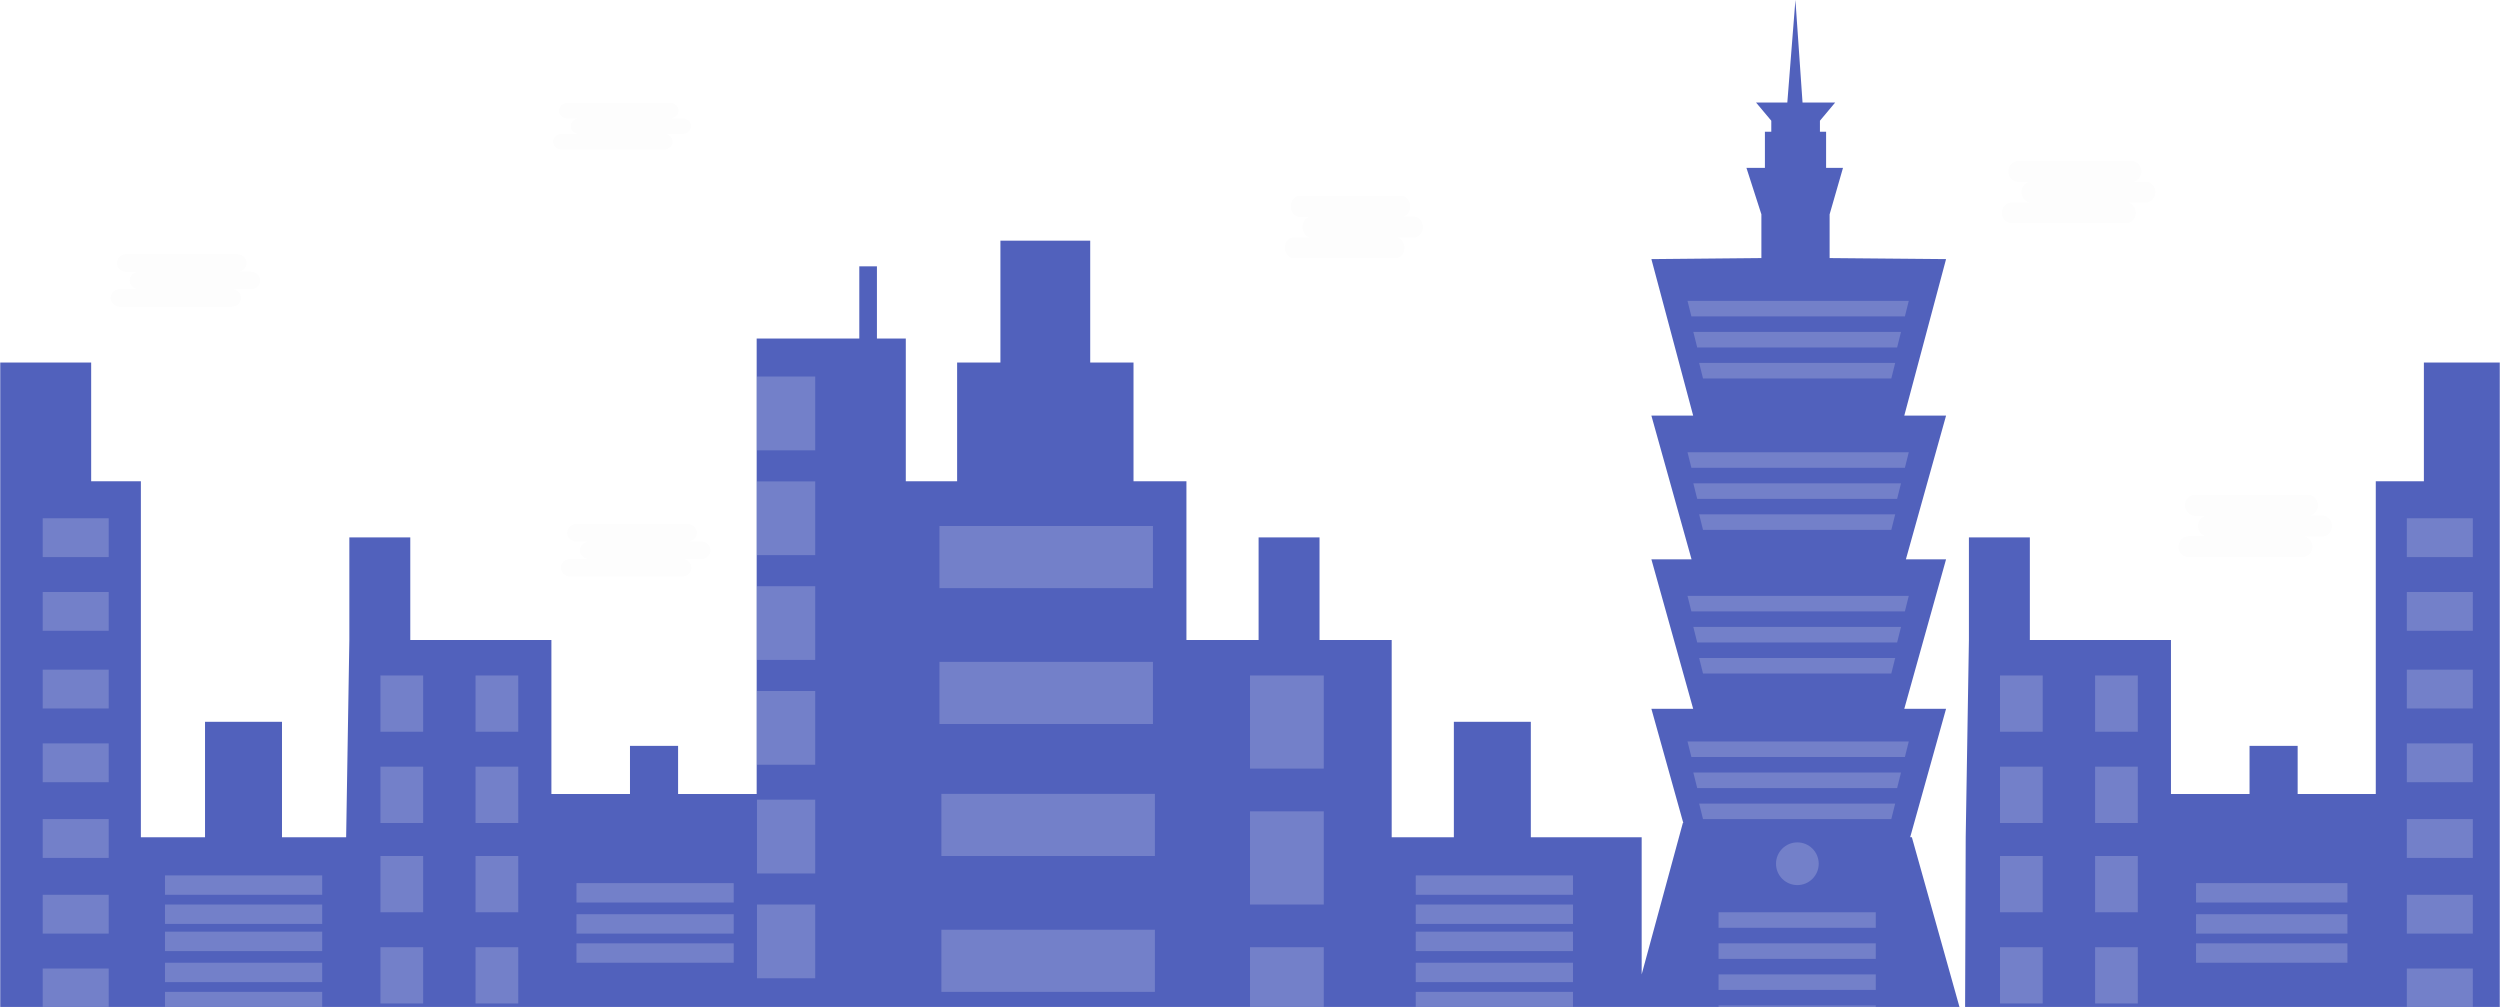 <svg xmlns="http://www.w3.org/2000/svg" xmlns:xlink="http://www.w3.org/1999/xlink" width="1288" height="519" viewBox="0 0 1288 519">
  <defs>
    <rect id="bg-new-com2-a" width="1288" height="640"/>
  </defs>
  <g fill="none" fill-rule="evenodd" transform="translate(0 -121)">
    <mask id="bg-new-com2-b" fill="#fff">
      <use xlink:href="#bg-new-com2-a"/>
    </mask>
    <path fill="#5161BC" fill-rule="nonzero" d="M1224.234,692 L1118.483,692 L1012.732,692 L717,692 L611.249,692 L466.668,692 L389.834,692 L284.083,692 L178.332,692 L72.581,692 L-47.215,692 L-47.215,307.795 L46.97,307.795 L46.97,368.937 L72.581,368.937 L72.581,552.364 L105.628,552.364 L105.628,492.874 L145.285,492.874 L145.285,552.364 L178.332,552.364 L179.984,450.736 L179.984,397.856 L211.379,397.856 L211.379,450.736 L284.083,450.736 L284.083,530.055 L324.565,530.055 L324.565,505.268 L349.351,505.268 L349.351,530.055 L389.834,530.055 L389.834,295.401 L442.709,295.401 L442.709,258.22 L451.797,258.22 L451.797,295.401 L466.668,295.401 L466.668,368.937 L493.106,368.937 L493.106,307.795 L515.413,307.795 L515.413,245 L561.679,245 L561.679,307.795 L583.985,307.795 L583.985,368.937 L611.249,368.937 L611.249,450.736 L648.427,450.736 L648.427,397.856 L679.822,397.856 L679.822,450.736 L717,450.736 L717,552.364 L749.028,552.364 L749.028,492.874 L788.685,492.874 L788.685,552.364 L845.79,552.364 L845.79,623 L867,545 L867.239,545.015 L850.79,486.172 L872.32,486.172 L850.79,409.151 L871.481,409.151 L850.79,335.126 L872.32,335.126 L850.79,254.492 L907.469,253.956 L907.469,231.424 L899.761,207.477 L909.282,207.477 L909.282,188.855 L912.569,188.855 L912.569,183.197 L904.723,173.834 L912.569,173.834 L920.825,173.834 L925,121 L928.666,173.834 L933.629,173.834 L945.472,173.834 L937.629,183.197 L937.629,188.855 L940.805,188.855 L940.805,207.477 L949.514,207.477 L942.619,231.424 L942.619,253.957 L1002.614,254.492 L981.085,335.129 L1002.614,335.129 L981.923,409.154 L1002.614,409.154 L981.085,486.174 L1002.614,486.174 L984.127,552.31 L985,552.364 L1012.384,650 L1012.732,552.364 L1014.384,450.736 L1014.384,397.856 L1045.779,397.856 L1045.779,450.736 L1118.483,450.736 L1118.483,530.055 L1158.965,530.055 L1158.965,505.268 L1183.751,505.268 L1183.751,530.055 L1224,530.055 L1224,368.937 L1248.785,368.937 L1248.785,307.795 L1296,307.795 L1296,692 L1224.234,692 Z" mask="url(#bg-new-com2-b)"/>
    <path fill="#7380C9" fill-rule="nonzero" d="M56,408 L22,408 L22,388 L56,388 L56,408 Z M56,446 L22,446 L22,426 L56,426 L56,446 Z M56,486 L22,486 L22,466 L56,466 L56,486 Z M56,524 L22,524 L22,504 L56,504 L56,524 Z M56,563 L22,563 L22,543 L56,543 L56,563 Z M56,602 L22,602 L22,582 L56,582 L56,602 Z M56,640 L22,640 L22,620 L56,620 L56,640 Z M85,572 L166,572 L166,582 L85,582 L85,572 Z M85,587 L166,587 L166,597 L85,597 L85,587 Z M85,601 L166,601 L166,611 L85,611 L85,601 Z M297,576 L378,576 L378,586 L297,586 L297,576 Z M297,592 L378,592 L378,602 L297,602 L297,592 Z M297,607 L378,607 L378,617 L297,617 L297,607 Z M85,617 L166,617 L166,627 L85,627 L85,617 Z M85,632 L166,632 L166,642 L85,642 L85,632 Z M85,646 L166,646 L166,656 L85,656 L85,646 Z M196,469 L218,469 L218,498 L196,498 L196,469 Z M267,498 L245,498 L245,469 L267,469 L267,498 Z M196,516 L218,516 L218,545 L196,545 L196,516 Z M267,545 L245,545 L245,516 L267,516 L267,545 Z M196,562 L218,562 L218,591 L196,591 L196,562 Z M267,591 L245,591 L245,562 L267,562 L267,591 Z M196,609 L218,609 L218,638 L196,638 L196,609 Z M267,638 L245,638 L245,609 L267,609 L267,638 Z M390,315 L420,315 L420,353 L390,353 L390,315 Z M390,369 L420,369 L420,407 L390,407 L390,369 Z M390,423 L420,423 L420,461 L390,461 L390,423 Z M390,477 L420,477 L420,515 L390,515 L390,477 Z M390,533 L420,533 L420,571 L390,571 L390,533 Z M390,587 L420,587 L420,625 L390,625 L390,587 Z M484,392 L594,392 L594,424 L484,424 L484,392 Z M484,462 L594,462 L594,494 L484,494 L484,462 Z M485,530 L595,530 L595,562 L485,562 L485,530 Z M485,600 L595,600 L595,632 L485,632 L485,600 Z M644,469 L682,469 L682,517 L644,517 L644,469 Z M644,539 L682,539 L682,587 L644,587 L644,539 Z M644,609 L682,609 L682,657 L644,657 L644,609 Z M1030.4,469 L1052.4,469 L1052.4,498 L1030.4,498 L1030.4,469 Z M1101.4,498 L1079.4,498 L1079.4,469 L1101.4,469 L1101.4,498 Z M926,577 C919.925,577 915,572.075 915,566 C915,559.925 919.925,555 926,555 C932.075,555 937,559.925 937,566 C937,572.075 932.075,577 926,577 Z M1240,388 L1274,388 L1274,408 L1240,408 L1240,388 Z M1240,426 L1274,426 L1274,446 L1240,446 L1240,426 Z M1240,466 L1274,466 L1274,486 L1240,486 L1240,466 Z M1240,504 L1274,504 L1274,524 L1240,524 L1240,504 Z M1240,543 L1274,543 L1274,563 L1240,563 L1240,543 Z M1240,582 L1274,582 L1274,602 L1240,602 L1240,582 Z M1240,620 L1274,620 L1274,640 L1240,640 L1240,620 Z M729.4,572 L810.4,572 L810.4,582 L729.4,582 L729.4,572 Z M729.4,587 L810.4,587 L810.4,597 L729.4,597 L729.4,587 Z M729.4,601 L810.4,601 L810.4,611 L729.4,611 L729.4,601 Z M885.4,591 L966.4,591 L966.4,599 L885.4,599 L885.4,591 Z M885.4,607 L966.4,607 L966.4,615 L885.4,615 L885.4,607 Z M885.4,623 L966.4,623 L966.4,631 L885.4,631 L885.4,623 Z M885.4,639 L966.4,639 L966.4,647 L885.4,647 L885.4,639 Z M1131.4,576 L1209.4,576 L1209.4,586 L1131.4,586 L1131.4,576 Z M1131.4,592 L1209.4,592 L1209.4,602 L1131.4,602 L1131.4,592 Z M1131.4,607 L1209.4,607 L1209.4,617 L1131.4,617 L1131.4,607 Z M729.4,617 L810.4,617 L810.4,627 L729.4,627 L729.4,617 Z M869.4,503 L983.4,503 L981.4,511 L871.4,511 L869.4,503 Z M729.4,632 L810.4,632 L810.4,642 L729.4,642 L729.4,632 Z M872.4,519 L979.4,519 L977.4,527 L874.4,527 L872.4,519 Z M729.4,646 L810.4,646 L810.4,656 L729.4,656 L729.4,646 Z M875.4,535 L976.4,535 L974.4,543 L877.4,543 L875.4,535 Z M869.4,428 L983.4,428 L981.4,436 L871.4,436 L869.4,428 Z M872.4,444 L979.4,444 L977.4,452 L874.4,452 L872.4,444 Z M875.4,460 L976.4,460 L974.4,468 L877.4,468 L875.4,460 Z M869.4,354 L983.4,354 L981.4,362 L871.4,362 L869.4,354 Z M872.4,370 L979.4,370 L977.4,378 L874.4,378 L872.4,370 Z M875.4,386 L976.4,386 L974.4,394 L877.4,394 L875.4,386 Z M869.4,276 L983.4,276 L981.4,284 L871.4,284 L869.4,276 Z M872.4,292 L979.4,292 L977.4,300 L874.4,300 L872.4,292 Z M875.4,308 L976.4,308 L974.4,316 L877.4,316 L875.4,308 Z M1030.4,516 L1052.4,516 L1052.4,545 L1030.4,545 L1030.4,516 Z M1101.4,545 L1079.4,545 L1079.4,516 L1101.4,516 L1101.4,545 Z M1030.4,562 L1052.4,562 L1052.4,591 L1030.4,591 L1030.4,562 Z M1101.4,591 L1079.4,591 L1079.4,562 L1101.4,562 L1101.4,591 Z M1030.4,609 L1052.4,609 L1052.4,638 L1030.4,638 L1030.4,609 Z M1101.4,638 L1079.4,638 L1079.4,609 L1101.4,609 L1101.4,638 Z M1469.4,539 L1507.4,539 L1507.4,587 L1469.4,587 L1469.4,539 Z M1469.4,609 L1507.4,609 L1507.4,657 L1469.4,657 L1469.4,609 Z" mask="url(#bg-new-com2-b)"/>
    <path fill="#252223" fill-rule="nonzero" d="M128.856,261.002 C130.665,260.926 132.374,261.767 133.303,263.189 C134.232,264.612 134.232,266.388 133.303,267.811 C132.374,269.233 130.665,270.074 128.856,269.998 L119.027,269.998 C120.836,269.923 122.544,270.763 123.474,272.186 C124.403,273.609 124.403,275.384 123.474,276.807 C122.544,278.23 120.836,279.071 119.027,278.995 L62.144,278.995 C60.335,279.071 58.626,278.23 57.697,276.807 C56.768,275.384 56.768,273.609 57.697,272.186 C58.626,270.763 60.335,269.923 62.144,269.998 L71.973,269.998 C70.164,270.074 68.456,269.233 67.526,267.811 C66.597,266.388 66.597,264.612 67.526,263.189 C68.456,261.767 70.164,260.926 71.973,261.002 L64.951,261.002 C62.323,260.892 60.255,258.91 60.255,256.503 C60.255,254.096 62.323,252.114 64.951,252.005 L121.834,252.005 C123.643,251.929 125.351,252.77 126.281,254.193 C127.21,255.616 127.21,257.391 126.281,258.814 C125.351,260.237 123.643,261.077 121.834,261.002 L128.856,261.002 Z M360.856,400.002 C362.665,399.926 364.374,400.767 365.303,402.189 C366.232,403.612 366.232,405.388 365.303,406.811 C364.374,408.233 362.665,409.074 360.856,408.998 L351.027,408.998 C352.836,408.923 354.544,409.763 355.474,411.186 C356.403,412.609 356.403,414.384 355.474,415.807 C354.544,417.23 352.836,418.071 351.027,417.995 L294.144,417.995 C292.335,418.071 290.626,417.23 289.697,415.807 C288.768,414.384 288.768,412.609 289.697,411.186 C290.626,409.763 292.335,408.923 294.144,408.998 L303.973,408.998 C302.164,409.074 300.456,408.233 299.526,406.811 C298.597,405.388 298.597,403.612 299.526,402.189 C300.456,400.767 302.164,399.926 303.973,400.002 L296.951,400.002 C294.323,399.892 292.255,397.91 292.255,395.503 C292.255,393.096 294.323,391.114 296.951,391.005 L353.834,391.005 C355.643,390.929 357.351,391.77 358.281,393.193 C359.21,394.616 359.21,396.391 358.281,397.814 C357.351,399.237 355.643,400.077 353.834,400.002 L360.856,400.002 Z M728.257,232.669 C729.925,232.579 731.5,233.575 732.357,235.262 C733.214,236.948 733.214,239.052 732.357,240.738 C731.5,242.425 729.925,243.421 728.257,243.331 L719.194,243.331 C721.616,243.461 723.524,245.81 723.524,248.663 C723.524,251.516 721.616,253.865 719.194,253.994 L666.743,253.994 C665.075,254.084 663.5,253.088 662.643,251.401 C661.786,249.715 661.786,247.611 662.643,245.925 C663.5,244.238 665.075,243.242 666.743,243.331 L675.806,243.331 C674.138,243.421 672.563,242.425 671.706,240.738 C670.849,239.052 670.849,236.948 671.706,235.262 C672.563,233.575 674.138,232.579 675.806,232.669 L669.331,232.669 C666.909,232.539 665.001,230.19 665.001,227.337 C665.001,224.484 666.909,222.135 669.331,222.006 L721.782,222.006 C723.45,221.916 725.025,222.912 725.882,224.599 C726.739,226.285 726.739,228.389 725.882,230.075 C725.025,231.762 723.45,232.758 721.782,232.669 L728.257,232.669 Z M351.257,182.001 C352.925,181.934 354.5,182.681 355.357,183.946 C356.214,185.211 356.214,186.789 355.357,188.054 C354.5,189.319 352.925,190.066 351.257,189.999 L342.194,189.999 C344.616,190.096 346.524,191.857 346.524,193.997 C346.524,196.137 344.616,197.898 342.194,197.996 L289.743,197.996 C288.075,198.063 286.5,197.316 285.643,196.051 C284.786,194.786 284.786,193.208 285.643,191.943 C286.5,190.679 288.075,189.932 289.743,189.999 L298.806,189.999 C297.138,190.066 295.563,189.319 294.706,188.054 C293.849,186.789 293.849,185.211 294.706,183.946 C295.563,182.681 297.138,181.934 298.806,182.001 L292.331,182.001 C289.909,181.904 288.001,180.143 288.001,178.003 C288.001,175.863 289.909,174.102 292.331,174.004 L344.782,174.004 C346.45,173.937 348.025,174.684 348.882,175.949 C349.739,177.214 349.739,178.792 348.882,180.057 C348.025,181.321 346.45,182.068 344.782,182.001 L351.257,182.001 Z M1105.123,214.669 C1106.979,214.579 1108.732,215.575 1109.685,217.262 C1110.638,218.948 1110.638,221.052 1109.685,222.738 C1108.732,224.425 1106.979,225.421 1105.123,225.331 L1095.038,225.331 C1096.894,225.242 1098.647,226.238 1099.6,227.925 C1100.554,229.611 1100.554,231.715 1099.6,233.401 C1098.647,235.088 1096.894,236.084 1095.038,235.994 L1036.677,235.994 C1034.821,236.084 1033.069,235.088 1032.115,233.401 C1031.162,231.715 1031.162,229.611 1032.115,227.925 C1033.069,226.238 1034.821,225.242 1036.677,225.331 L1046.762,225.331 C1044.906,225.421 1043.153,224.425 1042.2,222.738 C1041.246,221.052 1041.246,218.948 1042.2,217.262 C1043.153,215.575 1044.906,214.579 1046.762,214.669 L1039.557,214.669 C1036.862,214.539 1034.74,212.19 1034.74,209.337 C1034.74,206.484 1036.862,204.135 1039.557,204.006 L1097.918,204.006 C1099.774,203.916 1101.527,204.912 1102.48,206.599 C1103.434,208.285 1103.434,210.389 1102.48,212.075 C1101.527,213.762 1099.774,214.758 1097.918,214.669 L1105.123,214.669 Z M1196.123,386.669 C1197.979,386.579 1199.732,387.575 1200.685,389.262 C1201.638,390.948 1201.638,393.052 1200.685,394.738 C1199.732,396.425 1197.979,397.421 1196.123,397.331 L1186.038,397.331 C1187.894,397.242 1189.647,398.238 1190.6,399.925 C1191.554,401.611 1191.554,403.715 1190.6,405.401 C1189.647,407.088 1187.894,408.084 1186.038,407.994 L1127.677,407.994 C1125.821,408.084 1124.069,407.088 1123.115,405.401 C1122.162,403.715 1122.162,401.611 1123.115,399.925 C1124.069,398.238 1125.821,397.242 1127.677,397.331 L1137.762,397.331 C1135.906,397.421 1134.153,396.425 1133.2,394.738 C1132.246,393.052 1132.246,390.948 1133.2,389.262 C1134.153,387.575 1135.906,386.579 1137.762,386.669 L1130.557,386.669 C1127.862,386.539 1125.74,384.19 1125.74,381.337 C1125.74,378.484 1127.862,376.135 1130.557,376.006 L1188.918,376.006 C1190.774,375.916 1192.527,376.912 1193.48,378.599 C1194.434,380.285 1194.434,382.389 1193.48,384.075 C1192.527,385.762 1190.774,386.758 1188.918,386.669 L1196.123,386.669 Z" mask="url(#bg-new-com2-b)" opacity=".1"/>
  </g>
</svg>

